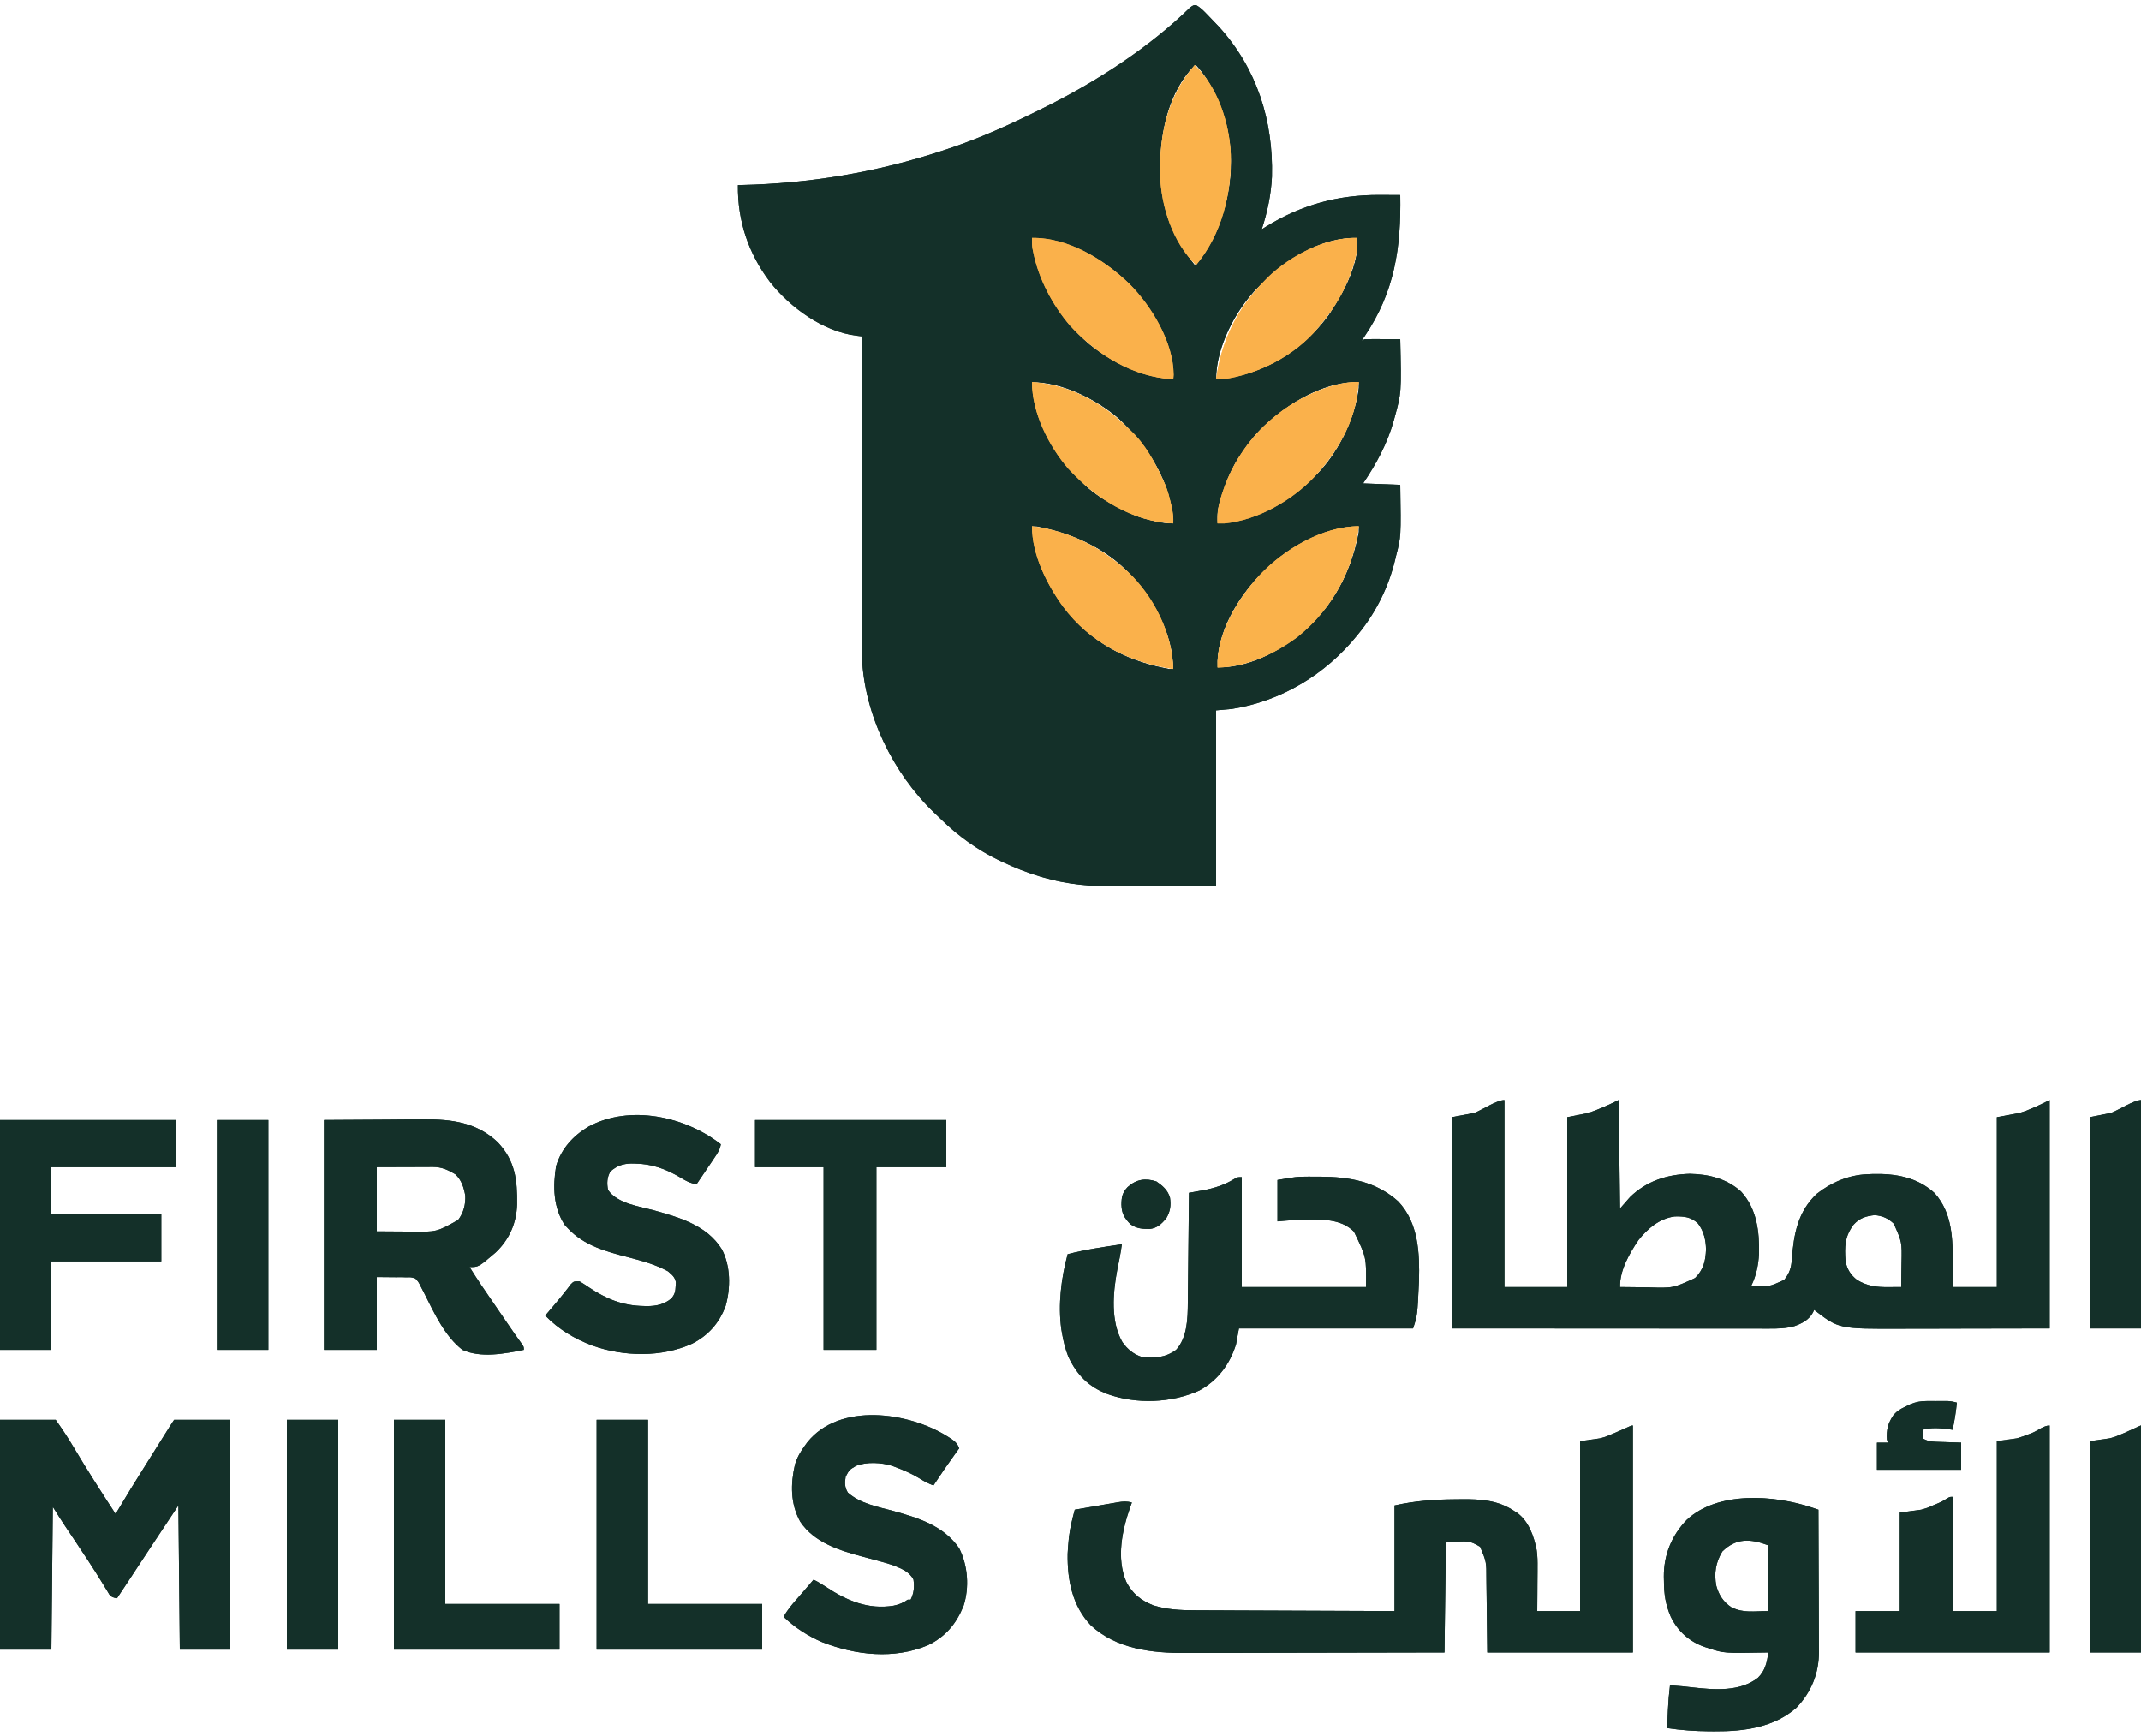 <svg width="111" height="90" viewBox="0 0 111 90" fill="none" xmlns="http://www.w3.org/2000/svg">
<path d="M62.006 0.264C62.24 0.387 62.409 0.568 62.59 0.756C62.63 0.797 62.669 0.838 62.71 0.88C62.824 0.997 62.936 1.115 63.048 1.233C63.12 1.308 63.12 1.308 63.193 1.384C65.164 3.547 66.018 6.258 65.944 9.151C65.9 10.088 65.706 10.999 65.416 11.889C65.49 11.842 65.563 11.796 65.639 11.748C67.469 10.616 69.382 10.095 71.526 10.108C71.63 10.109 71.734 10.109 71.837 10.109C72.09 10.11 72.342 10.111 72.594 10.113C72.641 12.837 72.308 15.126 70.744 17.439C70.695 17.512 70.646 17.585 70.596 17.661C70.645 17.636 70.694 17.612 70.744 17.587C70.884 17.581 71.023 17.579 71.163 17.58C71.246 17.58 71.329 17.58 71.415 17.58C71.502 17.581 71.589 17.581 71.678 17.582C71.766 17.582 71.853 17.583 71.944 17.583C72.16 17.584 72.377 17.585 72.594 17.587C72.657 20.358 72.657 20.358 72.298 21.657C72.285 21.707 72.271 21.757 72.257 21.808C71.927 22.993 71.353 24.047 70.67 25.061C71.305 25.085 71.94 25.11 72.594 25.135C72.637 27.821 72.637 27.821 72.372 28.835C72.355 28.907 72.355 28.907 72.338 28.98C72.013 30.375 71.353 31.722 70.448 32.831C70.413 32.874 70.378 32.918 70.341 32.963C68.721 34.962 66.422 36.356 63.862 36.753C63.593 36.777 63.325 36.802 63.048 36.827C63.048 39.831 63.048 42.834 63.048 45.929C62.006 45.933 60.963 45.938 59.889 45.943C59.563 45.945 59.237 45.947 58.902 45.949C58.495 45.95 58.495 45.95 58.304 45.95C58.173 45.95 58.043 45.951 57.912 45.952C56.645 45.963 55.382 45.86 54.159 45.508C54.092 45.489 54.026 45.47 53.957 45.451C53.263 45.248 52.601 44.98 51.948 44.671C51.875 44.636 51.875 44.636 51.8 44.601C50.692 44.067 49.682 43.347 48.804 42.487C48.683 42.368 48.559 42.251 48.436 42.135C46.303 40.093 44.806 37.04 44.689 34.066C44.687 33.883 44.687 33.701 44.687 33.519C44.687 33.45 44.687 33.381 44.687 33.309C44.687 33.079 44.687 32.849 44.688 32.619C44.688 32.454 44.688 32.288 44.688 32.122C44.688 31.674 44.688 31.226 44.688 30.777C44.689 30.308 44.689 29.839 44.689 29.37C44.689 28.583 44.69 27.797 44.69 27.01C44.691 26.2 44.692 25.389 44.692 24.579C44.692 24.529 44.692 24.479 44.692 24.428C44.692 24.177 44.692 23.926 44.692 23.675C44.693 21.596 44.694 19.517 44.696 17.439C44.602 17.427 44.508 17.416 44.41 17.404C42.685 17.196 40.969 15.945 39.919 14.614C38.8 13.14 38.235 11.447 38.258 9.595C38.311 9.594 38.365 9.593 38.42 9.592C42 9.512 45.436 8.936 48.84 7.819C48.908 7.797 48.977 7.774 49.047 7.751C50.789 7.183 52.456 6.415 54.094 5.599C54.157 5.568 54.219 5.536 54.284 5.504C56.914 4.185 59.59 2.452 61.702 0.386C61.864 0.271 61.864 0.271 62.006 0.264ZM61.938 3.379C60.561 4.781 60.129 6.905 60.141 8.791C60.169 10.626 60.783 12.301 61.938 13.739C62.245 13.459 62.443 13.173 62.641 12.809C62.684 12.73 62.684 12.73 62.729 12.65C63.779 10.708 64.14 8.4 63.522 6.259C63.209 5.229 62.755 4.173 62.012 3.379C61.988 3.379 61.963 3.379 61.938 3.379ZM53.502 12.333C53.74 14.51 54.82 16.45 56.49 17.864C57.721 18.831 59.242 19.583 60.828 19.659C60.843 19.229 60.802 18.865 60.685 18.452C60.66 18.366 60.66 18.366 60.636 18.279C60 16.164 58.597 14.377 56.671 13.293C56.245 13.066 55.8 12.881 55.352 12.703C55.234 12.656 55.234 12.656 55.113 12.607C54.579 12.412 54.069 12.351 53.502 12.333ZM65.342 14.775C65.284 14.831 65.227 14.886 65.168 14.944C64.046 16.101 63.048 18.01 63.048 19.659C63.246 19.637 63.443 19.612 63.64 19.585C63.691 19.578 63.742 19.572 63.795 19.565C65.827 19.236 67.695 17.977 68.894 16.329C69.105 16.015 69.3 15.696 69.486 15.367C69.52 15.308 69.554 15.249 69.589 15.188C69.988 14.451 70.393 13.455 70.379 12.606C70.377 12.516 70.376 12.426 70.374 12.333C68.476 12.262 66.63 13.491 65.342 14.775ZM53.502 19.807C53.592 21.701 54.561 23.442 55.87 24.765C55.944 24.845 55.944 24.845 56.019 24.928C56.739 25.698 57.662 26.18 58.608 26.615C58.692 26.654 58.776 26.692 58.863 26.733C59.158 26.85 59.45 26.928 59.76 26.999C59.814 27.012 59.867 27.025 59.923 27.038C60.231 27.11 60.51 27.147 60.828 27.133C60.741 25.003 59.531 23.109 58.002 21.698C56.837 20.69 55.069 19.807 53.502 19.807ZM65.934 21.731C65.869 21.784 65.804 21.838 65.737 21.893C65.158 22.387 64.725 22.949 64.306 23.581C64.263 23.645 64.263 23.645 64.22 23.71C63.764 24.414 63.506 25.151 63.27 25.949C63.228 26.085 63.228 26.085 63.184 26.225C63.129 26.441 63.106 26.611 63.113 26.832C63.114 26.889 63.115 26.947 63.117 27.005C63.118 27.047 63.12 27.09 63.122 27.133C63.752 27.108 64.304 26.97 64.898 26.763C64.976 26.737 65.054 26.711 65.134 26.684C66.213 26.302 67.093 25.678 67.932 24.913C67.987 24.864 68.041 24.816 68.097 24.766C69.313 23.628 70.258 21.762 70.448 20.103C70.448 20.005 70.448 19.907 70.448 19.807C68.868 19.742 67.088 20.715 65.934 21.731ZM53.502 27.281C53.619 28.946 54.34 30.542 55.426 31.795C55.5 31.884 55.5 31.884 55.575 31.976C56.864 33.493 58.674 34.334 60.606 34.681C60.679 34.681 60.752 34.681 60.828 34.681C60.822 32.917 59.894 31.242 58.756 29.945C58.703 29.884 58.65 29.824 58.596 29.762C57.311 28.395 55.547 27.616 53.724 27.281C53.651 27.281 53.578 27.281 53.502 27.281ZM65.786 29.353C65.75 29.386 65.714 29.419 65.676 29.453C64.399 30.633 63.207 32.46 63.114 34.249C63.113 34.368 63.117 34.488 63.122 34.607C64.933 34.63 66.706 33.578 67.982 32.371C69.318 31.067 70.112 29.408 70.448 27.577C70.448 27.479 70.448 27.381 70.448 27.281C68.793 27.281 66.975 28.261 65.786 29.353Z" fill="#143029"/>
<path d="M62.006 0.264C62.24 0.387 62.409 0.568 62.59 0.756C62.63 0.797 62.669 0.838 62.71 0.88C62.824 0.997 62.936 1.115 63.048 1.233C63.12 1.308 63.12 1.308 63.193 1.384C65.164 3.547 66.018 6.258 65.944 9.151C65.9 10.088 65.706 10.999 65.416 11.889C65.49 11.842 65.563 11.796 65.639 11.748C67.469 10.616 69.382 10.095 71.526 10.108C71.63 10.109 71.734 10.109 71.837 10.109C72.09 10.11 72.342 10.111 72.594 10.113C72.641 12.837 72.308 15.126 70.744 17.439C70.695 17.512 70.646 17.585 70.596 17.661C70.645 17.636 70.694 17.612 70.744 17.587C70.884 17.581 71.023 17.579 71.163 17.58C71.246 17.58 71.329 17.58 71.415 17.58C71.502 17.581 71.589 17.581 71.678 17.582C71.766 17.582 71.853 17.583 71.944 17.583C72.16 17.584 72.377 17.585 72.594 17.587C72.657 20.358 72.657 20.358 72.298 21.657C72.285 21.707 72.271 21.757 72.257 21.808C71.927 22.993 71.353 24.047 70.67 25.061C71.305 25.085 71.94 25.11 72.594 25.135C72.637 27.821 72.637 27.821 72.372 28.835C72.355 28.907 72.355 28.907 72.338 28.98C72.013 30.375 71.353 31.722 70.448 32.831C70.413 32.874 70.378 32.918 70.341 32.963C68.721 34.962 66.422 36.356 63.862 36.753C63.593 36.777 63.325 36.802 63.048 36.827C63.048 39.831 63.048 42.834 63.048 45.929C62.006 45.933 60.963 45.938 59.889 45.943C59.563 45.945 59.237 45.947 58.902 45.949C58.495 45.95 58.495 45.95 58.304 45.95C58.173 45.95 58.043 45.951 57.912 45.952C56.645 45.963 55.382 45.86 54.159 45.508C54.092 45.489 54.026 45.47 53.957 45.451C53.263 45.248 52.601 44.98 51.948 44.671C51.875 44.636 51.875 44.636 51.8 44.601C50.692 44.067 49.682 43.347 48.804 42.487C48.683 42.368 48.559 42.251 48.436 42.135C46.303 40.093 44.806 37.04 44.689 34.066C44.687 33.883 44.687 33.701 44.687 33.519C44.687 33.45 44.687 33.381 44.687 33.309C44.687 33.079 44.687 32.849 44.688 32.619C44.688 32.454 44.688 32.288 44.688 32.122C44.688 31.674 44.688 31.226 44.688 30.777C44.689 30.308 44.689 29.839 44.689 29.37C44.689 28.583 44.69 27.797 44.69 27.01C44.691 26.2 44.692 25.389 44.692 24.579C44.692 24.529 44.692 24.479 44.692 24.428C44.692 24.177 44.692 23.926 44.692 23.675C44.693 21.596 44.694 19.517 44.696 17.439C44.602 17.427 44.508 17.416 44.41 17.404C42.685 17.196 40.969 15.945 39.919 14.614C38.8 13.14 38.235 11.447 38.258 9.595C38.311 9.594 38.365 9.593 38.42 9.592C42 9.512 45.436 8.936 48.84 7.819C48.908 7.797 48.977 7.774 49.047 7.751C50.789 7.183 52.456 6.415 54.094 5.599C54.157 5.568 54.219 5.536 54.284 5.504C56.914 4.185 59.59 2.452 61.702 0.386C61.864 0.271 61.864 0.271 62.006 0.264ZM61.938 3.379C60.561 4.781 60.129 6.905 60.141 8.791C60.169 10.626 60.783 12.301 61.938 13.739C62.245 13.459 62.443 13.173 62.641 12.809C62.684 12.73 62.684 12.73 62.729 12.65C63.779 10.708 64.14 8.4 63.522 6.259C63.209 5.229 62.755 4.173 62.012 3.379C61.988 3.379 61.963 3.379 61.938 3.379ZM53.502 12.333C53.74 14.51 54.82 16.45 56.49 17.864C57.721 18.831 59.242 19.583 60.828 19.659C60.843 19.229 60.802 18.865 60.685 18.452C60.66 18.366 60.66 18.366 60.636 18.279C60 16.164 58.597 14.377 56.671 13.293C56.245 13.066 55.8 12.881 55.352 12.703C55.234 12.656 55.234 12.656 55.113 12.607C54.579 12.412 54.069 12.351 53.502 12.333ZM65.342 14.775C65.284 14.831 65.227 14.886 65.168 14.944C64.046 16.101 63.048 18.01 63.048 19.659C63.246 19.637 63.443 19.612 63.64 19.585C63.691 19.578 63.742 19.572 63.795 19.565C65.827 19.236 67.695 17.977 68.894 16.329C69.105 16.015 69.3 15.696 69.486 15.367C69.52 15.308 69.554 15.249 69.589 15.188C69.988 14.451 70.393 13.455 70.379 12.606C70.377 12.516 70.376 12.426 70.374 12.333C68.476 12.262 66.63 13.491 65.342 14.775ZM53.502 19.807C53.592 21.701 54.561 23.442 55.87 24.765C55.944 24.845 55.944 24.845 56.019 24.928C56.739 25.698 57.662 26.18 58.608 26.615C58.692 26.654 58.776 26.692 58.863 26.733C59.158 26.85 59.45 26.928 59.76 26.999C59.814 27.012 59.867 27.025 59.923 27.038C60.231 27.11 60.51 27.147 60.828 27.133C60.741 25.003 59.531 23.109 58.002 21.698C56.837 20.69 55.069 19.807 53.502 19.807ZM65.934 21.731C65.869 21.784 65.804 21.838 65.737 21.893C65.158 22.387 64.725 22.949 64.306 23.581C64.263 23.645 64.263 23.645 64.22 23.71C63.764 24.414 63.506 25.151 63.27 25.949C63.228 26.085 63.228 26.085 63.184 26.225C63.129 26.441 63.106 26.611 63.113 26.832C63.114 26.889 63.115 26.947 63.117 27.005C63.118 27.047 63.12 27.09 63.122 27.133C63.752 27.108 64.304 26.97 64.898 26.763C64.976 26.737 65.054 26.711 65.134 26.684C66.213 26.302 67.093 25.678 67.932 24.913C67.987 24.864 68.041 24.816 68.097 24.766C69.313 23.628 70.258 21.762 70.448 20.103C70.448 20.005 70.448 19.907 70.448 19.807C68.868 19.742 67.088 20.715 65.934 21.731ZM53.502 27.281C53.619 28.946 54.34 30.542 55.426 31.795C55.5 31.884 55.5 31.884 55.575 31.976C56.864 33.493 58.674 34.334 60.606 34.681C60.679 34.681 60.752 34.681 60.828 34.681C60.822 32.917 59.894 31.242 58.756 29.945C58.703 29.884 58.65 29.824 58.596 29.762C57.311 28.395 55.547 27.616 53.724 27.281C53.651 27.281 53.578 27.281 53.502 27.281ZM65.786 29.353C65.75 29.386 65.714 29.419 65.676 29.453C64.399 30.633 63.207 32.46 63.114 34.249C63.113 34.368 63.117 34.488 63.122 34.607C64.933 34.63 66.706 33.578 67.982 32.371C69.318 31.067 70.112 29.408 70.448 27.577C70.448 27.479 70.448 27.381 70.448 27.281C68.793 27.281 66.975 28.261 65.786 29.353Z" fill="#143029"/>
<path d="M77.996 57.029C77.996 60.228 77.996 63.427 77.996 66.723C79.07 66.723 80.145 66.723 81.252 66.723C81.252 63.817 81.252 60.911 81.252 57.917C81.802 57.807 81.802 57.807 82.362 57.695C82.914 57.501 83.391 57.291 83.916 57.029C83.94 58.885 83.965 60.741 83.99 62.653C84.246 62.36 84.246 62.36 84.508 62.061C85.361 61.229 86.433 60.886 87.602 60.854C88.594 60.872 89.514 61.1 90.266 61.774C91.083 62.665 91.223 63.849 91.195 65.003C91.167 65.564 91.051 66.143 90.798 66.649C91.703 66.718 91.703 66.718 92.5 66.353C92.784 66.003 92.869 65.717 92.899 65.278C92.997 63.989 93.204 62.808 94.198 61.885C94.934 61.304 95.847 60.915 96.792 60.877C96.878 60.873 96.964 60.869 97.052 60.865C98.243 60.83 99.396 61.019 100.303 61.858C101.235 62.9 101.244 64.264 101.237 65.58C101.235 65.957 101.234 66.334 101.232 66.723C101.989 66.723 102.746 66.723 103.526 66.723C103.526 63.817 103.526 60.911 103.526 57.917C103.917 57.843 104.307 57.77 104.71 57.695C105.042 57.593 105.042 57.593 105.311 57.473C105.398 57.436 105.486 57.4 105.575 57.362C105.808 57.256 106.036 57.143 106.264 57.029C106.264 60.936 106.264 64.843 106.264 68.869C104.712 68.872 103.16 68.875 101.56 68.878C100.828 68.88 100.828 68.88 100.081 68.882C99.48 68.883 99.48 68.883 99.198 68.883C99.002 68.883 98.807 68.884 98.612 68.884C95.337 68.897 95.337 68.897 94.054 67.907C94.034 67.952 94.013 67.997 93.992 68.043C93.783 68.431 93.425 68.609 93.027 68.752C92.591 68.871 92.169 68.879 91.721 68.878C91.65 68.878 91.58 68.878 91.507 68.878C91.271 68.878 91.035 68.878 90.8 68.877C90.63 68.877 90.461 68.877 90.292 68.877C89.833 68.877 89.374 68.877 88.914 68.876C88.434 68.876 87.954 68.876 87.474 68.876C86.669 68.876 85.863 68.875 85.058 68.874C84.228 68.874 83.398 68.873 82.569 68.873C82.517 68.873 82.465 68.873 82.412 68.873C81.962 68.873 81.513 68.873 81.063 68.872C79.128 68.872 77.193 68.87 75.258 68.869C75.258 65.255 75.258 61.641 75.258 57.917C75.649 57.843 76.04 57.77 76.442 57.695C76.818 57.554 77.593 57.029 77.996 57.029ZM96.103 63.485C95.64 64.096 95.622 64.633 95.682 65.391C95.763 65.805 95.944 66.089 96.274 66.353C96.823 66.682 97.295 66.734 97.925 66.727C97.987 66.727 98.049 66.727 98.113 66.726C98.264 66.725 98.416 66.724 98.568 66.723C98.574 66.41 98.578 66.097 98.58 65.783C98.581 65.677 98.583 65.571 98.585 65.465C98.608 64.394 98.608 64.394 98.18 63.434C97.879 63.154 97.611 63.039 97.204 62.995C96.752 63.043 96.414 63.142 96.103 63.485ZM84.952 64.281C84.476 64.98 83.971 65.861 83.99 66.723C84.353 66.728 84.716 66.732 85.079 66.735C85.203 66.736 85.326 66.738 85.449 66.74C86.739 66.781 86.739 66.781 87.88 66.256C88.315 65.825 88.424 65.377 88.448 64.78C88.441 64.296 88.332 63.818 88.032 63.43C87.671 63.085 87.305 63.054 86.821 63.065C86.037 63.169 85.432 63.681 84.952 64.281Z" fill="#143029"/>
<path d="M84.656 73.901C84.656 77.784 84.656 81.666 84.656 85.667C82.165 85.667 79.674 85.667 77.108 85.667C77.08 83.41 77.08 83.41 77.073 82.7C77.07 82.514 77.067 82.327 77.065 82.14C77.064 82.044 77.063 81.948 77.062 81.849C77.064 80.978 77.064 80.978 76.738 80.191C76.178 79.87 76.178 79.87 74.962 79.969C74.938 81.849 74.913 83.73 74.888 85.667C72.991 85.672 71.094 85.676 69.197 85.678C68.316 85.679 67.435 85.681 66.554 85.683C65.786 85.686 65.017 85.687 64.249 85.688C63.843 85.688 63.436 85.689 63.03 85.69C62.647 85.692 62.263 85.692 61.88 85.692C61.74 85.692 61.6 85.692 61.46 85.693C59.726 85.703 57.883 85.493 56.554 84.261C55.591 83.246 55.334 81.918 55.352 80.561C55.363 80.316 55.383 80.073 55.407 79.83C55.413 79.776 55.418 79.721 55.424 79.665C55.48 79.189 55.599 78.73 55.722 78.267C56.096 78.201 56.47 78.137 56.844 78.073C56.971 78.051 57.098 78.029 57.225 78.007C57.408 77.975 57.591 77.944 57.774 77.913C57.859 77.898 57.859 77.898 57.946 77.882C58.217 77.837 58.42 77.819 58.682 77.897C58.657 77.966 58.632 78.035 58.606 78.106C58.18 79.31 57.867 80.779 58.391 82.004C58.721 82.633 59.141 82.96 59.792 83.225C60.499 83.443 61.19 83.48 61.923 83.479C62.037 83.48 62.151 83.48 62.264 83.481C62.571 83.483 62.877 83.484 63.183 83.484C63.504 83.485 63.825 83.487 64.145 83.489C64.752 83.492 65.358 83.494 65.965 83.496C66.785 83.498 67.606 83.502 68.426 83.506C69.717 83.513 71.007 83.516 72.298 83.521C72.298 81.714 72.298 79.907 72.298 78.045C73.353 77.81 74.365 77.734 75.441 77.727C75.555 77.726 75.669 77.725 75.782 77.724C76.756 77.713 77.684 77.776 78.514 78.341C78.559 78.369 78.605 78.398 78.652 78.427C79.258 78.864 79.532 79.654 79.668 80.361C79.714 80.669 79.716 80.97 79.712 81.281C79.712 81.377 79.712 81.377 79.712 81.477C79.711 81.68 79.709 81.883 79.707 82.087C79.707 82.226 79.706 82.365 79.705 82.505C79.704 82.843 79.701 83.182 79.698 83.521C80.431 83.521 81.163 83.521 81.918 83.521C81.918 80.615 81.918 77.709 81.918 74.715C82.431 74.641 82.431 74.641 82.954 74.567C83.236 74.49 83.236 74.49 83.463 74.391C83.541 74.359 83.619 74.327 83.7 74.294C84.578 73.901 84.578 73.901 84.656 73.901Z" fill="#143029"/>
<path d="M64.38 61.025C64.38 62.905 64.38 64.785 64.38 66.723C66.505 66.723 68.629 66.723 70.818 66.723C70.843 65.186 70.843 65.186 70.195 63.851C69.581 63.242 68.733 63.221 67.923 63.222C67.352 63.225 66.802 63.267 66.23 63.319C66.23 62.611 66.23 61.903 66.23 61.173C67.232 61.006 67.232 61.006 67.681 61.003C67.729 61.002 67.777 61.002 67.827 61.001C67.979 61 68.131 61.001 68.284 61.002C68.336 61.002 68.388 61.002 68.442 61.002C69.95 61.009 71.329 61.243 72.492 62.287C73.546 63.4 73.603 64.963 73.567 66.405C73.484 68.198 73.484 68.198 73.26 68.869C70.281 68.869 67.302 68.869 64.232 68.869C64.183 69.137 64.134 69.406 64.084 69.683C63.771 70.713 63.13 71.574 62.176 72.088C60.734 72.74 58.913 72.808 57.424 72.273C56.438 71.898 55.822 71.273 55.382 70.319C55.225 69.916 55.127 69.516 55.056 69.091C55.046 69.036 55.037 68.981 55.027 68.924C54.844 67.641 55.018 66.265 55.352 65.021C56.276 64.778 57.221 64.647 58.164 64.503C58.103 64.956 58.015 65.401 57.921 65.848C57.701 67.018 57.574 68.501 58.187 69.572C58.45 69.946 58.761 70.205 59.2 70.349C59.861 70.425 60.431 70.382 60.976 69.979C61.552 69.344 61.577 68.368 61.583 67.551C61.584 67.489 61.585 67.427 61.585 67.363C61.588 67.16 61.59 66.956 61.591 66.753C61.593 66.611 61.594 66.469 61.596 66.327C61.6 65.956 61.604 65.584 61.607 65.212C61.611 64.832 61.615 64.452 61.619 64.072C61.627 63.328 61.635 62.583 61.642 61.839C61.721 61.825 61.801 61.811 61.882 61.797C61.989 61.778 62.095 61.758 62.201 61.739C62.253 61.73 62.305 61.721 62.358 61.712C62.93 61.608 63.489 61.432 63.986 61.124C64.158 61.025 64.158 61.025 64.38 61.025Z" fill="#143029"/>
<path d="M0 73.605C0.952 73.605 1.905 73.605 2.886 73.605C3.219 74.08 3.533 74.545 3.825 75.043C4.518 76.211 5.254 77.351 5.994 78.489C6.027 78.433 6.027 78.433 6.061 78.375C6.54 77.57 7.028 76.772 7.53 75.981C7.863 75.458 8.19 74.932 8.517 74.406C8.562 74.334 8.608 74.262 8.654 74.188C8.714 74.091 8.714 74.091 8.775 73.993C8.858 73.862 8.942 73.733 9.028 73.605C9.98 73.605 10.933 73.605 11.914 73.605C11.914 77.536 11.914 81.468 11.914 85.519C11.059 85.519 10.205 85.519 9.324 85.519C9.3 83.052 9.275 80.586 9.25 78.045C8.825 78.682 8.4 79.32 7.979 79.96C7.91 80.064 7.91 80.064 7.84 80.171C7.696 80.389 7.553 80.607 7.409 80.824C7.264 81.045 7.119 81.265 6.974 81.485C6.885 81.621 6.795 81.757 6.706 81.893C6.494 82.214 6.282 82.535 6.068 82.855C5.882 82.828 5.794 82.806 5.669 82.662C5.622 82.583 5.622 82.583 5.574 82.503C5.536 82.443 5.499 82.382 5.46 82.319C5.399 82.218 5.399 82.218 5.337 82.115C4.868 81.354 4.378 80.609 3.88 79.867C3.775 79.709 3.669 79.552 3.563 79.394C3.5 79.299 3.436 79.204 3.372 79.109C3.153 78.782 2.946 78.452 2.738 78.119C2.714 80.561 2.689 83.003 2.664 85.519C1.785 85.519 0.906 85.519 0 85.519C0 81.587 0 77.656 0 73.605Z" fill="#143029"/>
<path d="M16.798 58.065C17.848 58.059 18.898 58.053 19.98 58.046C20.309 58.044 20.638 58.041 20.978 58.038C21.386 58.037 21.386 58.037 21.578 58.037C21.709 58.036 21.841 58.035 21.973 58.034C23.404 58.018 24.72 58.189 25.802 59.215C26.714 60.178 26.825 61.173 26.808 62.448C26.777 63.415 26.405 64.259 25.701 64.928C24.813 65.687 24.813 65.687 24.346 65.687C24.733 66.311 25.145 66.915 25.563 67.518C25.81 67.877 26.055 68.237 26.301 68.596C26.555 68.969 26.813 69.339 27.078 69.704C27.158 69.831 27.158 69.831 27.158 69.979C26.16 70.179 24.937 70.417 23.976 69.979C23.066 69.282 22.515 68.075 22.01 67.072C21.95 66.956 21.89 66.839 21.83 66.723C21.806 66.675 21.782 66.628 21.757 66.579C21.683 66.441 21.683 66.441 21.534 66.279C21.314 66.211 21.314 66.211 21.068 66.219C20.948 66.216 20.948 66.216 20.824 66.213C20.672 66.214 20.672 66.214 20.517 66.214C20.031 66.21 20.031 66.21 19.536 66.205C19.536 67.45 19.536 68.696 19.536 69.979C18.633 69.979 17.729 69.979 16.798 69.979C16.798 66.047 16.798 62.116 16.798 58.065ZM19.536 60.507C19.536 61.606 19.536 62.705 19.536 63.837C19.985 63.84 20.433 63.843 20.896 63.846C21.106 63.848 21.106 63.848 21.32 63.85C22.635 63.87 22.635 63.87 23.754 63.245C24.033 62.879 24.144 62.443 24.124 61.987C24.047 61.562 23.931 61.175 23.606 60.877C23.242 60.66 22.896 60.497 22.468 60.498C22.402 60.498 22.336 60.498 22.268 60.498C22.198 60.499 22.129 60.499 22.058 60.5C21.962 60.5 21.962 60.5 21.865 60.5C21.627 60.5 21.388 60.501 21.15 60.502C20.617 60.504 20.085 60.505 19.536 60.507Z" fill="#143029"/>
<path d="M49.108 74.46C49.153 74.488 49.198 74.516 49.244 74.545C49.478 74.697 49.635 74.817 49.728 75.085C49.658 75.181 49.658 75.181 49.587 75.28C49.178 75.849 48.78 76.423 48.396 77.009C48.139 76.913 47.919 76.8 47.688 76.653C47.276 76.401 46.85 76.214 46.398 76.047C46.349 76.028 46.3 76.01 46.249 75.991C45.695 75.819 44.929 75.776 44.386 75.991C44.031 76.201 44.031 76.201 43.843 76.554C43.791 76.865 43.787 77.102 43.956 77.379C44.592 77.949 45.505 78.115 46.31 78.332C47.615 78.695 48.92 79.093 49.728 80.265C50.181 81.165 50.267 82.295 49.953 83.258C49.571 84.198 49.018 84.849 48.1 85.297C46.331 86.034 44.368 85.812 42.619 85.13C41.879 84.808 41.207 84.378 40.626 83.817C40.807 83.488 41.032 83.219 41.278 82.938C41.316 82.895 41.353 82.851 41.392 82.806C41.468 82.719 41.544 82.632 41.62 82.545C41.808 82.328 41.994 82.111 42.18 81.893C42.409 82.004 42.617 82.131 42.829 82.272C43.899 82.982 45.012 83.456 46.324 83.243C46.608 83.183 46.825 83.099 47.064 82.929C47.113 82.929 47.162 82.929 47.212 82.929C47.386 82.591 47.412 82.265 47.36 81.893C47.153 81.479 46.733 81.322 46.324 81.153C45.811 80.982 45.285 80.85 44.762 80.711C43.543 80.385 42.23 79.988 41.491 78.891C40.975 77.968 40.983 76.929 41.215 75.928C41.33 75.552 41.503 75.252 41.736 74.937C41.774 74.884 41.812 74.832 41.851 74.778C43.52 72.685 47.102 73.205 49.108 74.46Z" fill="#143029"/>
<path d="M37.37 59.323C37.323 59.607 37.19 59.8 37.03 60.036C36.977 60.115 36.923 60.195 36.869 60.276C36.812 60.359 36.756 60.442 36.699 60.525C36.643 60.609 36.586 60.694 36.529 60.778C36.391 60.984 36.252 61.189 36.112 61.395C35.778 61.338 35.56 61.223 35.27 61.043C34.508 60.595 33.775 60.329 32.888 60.322C32.833 60.321 32.777 60.321 32.72 60.32C32.285 60.331 31.978 60.443 31.644 60.733C31.468 61.052 31.458 61.335 31.524 61.691C32.006 62.406 33.176 62.545 33.959 62.763C35.27 63.13 36.656 63.539 37.419 64.762C37.882 65.627 37.883 66.764 37.62 67.699C37.296 68.586 36.724 69.226 35.889 69.657C34.296 70.379 32.345 70.337 30.71 69.757C29.778 69.404 28.967 68.921 28.268 68.203C28.345 68.113 28.345 68.113 28.423 68.021C28.473 67.962 28.473 67.962 28.524 67.902C28.597 67.815 28.671 67.729 28.745 67.642C28.925 67.43 29.103 67.216 29.274 66.996C29.331 66.922 29.388 66.849 29.447 66.774C29.498 66.707 29.549 66.64 29.602 66.571C29.748 66.427 29.748 66.427 30.044 66.427C30.209 66.524 30.363 66.623 30.52 66.732C31.438 67.344 32.278 67.69 33.379 67.708C33.435 67.709 33.491 67.711 33.548 67.712C34.023 67.711 34.44 67.625 34.812 67.31C34.991 67.089 35.019 66.943 35.03 66.663C35.035 66.568 35.035 66.568 35.041 66.472C34.985 66.194 34.842 66.094 34.632 65.909C33.988 65.554 33.281 65.363 32.573 65.18C31.435 64.885 30.282 64.578 29.452 63.689C29.397 63.631 29.342 63.573 29.285 63.513C28.681 62.606 28.659 61.505 28.831 60.453C29.103 59.547 29.719 58.878 30.518 58.403C32.669 57.253 35.516 57.876 37.37 59.323Z" fill="#143029"/>
<path d="M93.955 78.159C94.015 78.179 94.075 78.199 94.137 78.22C94.183 78.236 94.229 78.251 94.276 78.267C94.281 79.293 94.285 80.32 94.287 81.347C94.289 81.824 94.29 82.3 94.293 82.777C94.295 83.238 94.296 83.698 94.297 84.159C94.297 84.334 94.298 84.51 94.299 84.685C94.301 84.931 94.301 85.178 94.301 85.424C94.302 85.496 94.303 85.567 94.304 85.641C94.299 86.758 93.91 87.716 93.142 88.526C91.968 89.561 90.406 89.766 88.897 89.755C88.801 89.755 88.704 89.755 88.605 89.754C87.872 89.748 87.156 89.699 86.432 89.589C86.442 89.344 86.453 89.099 86.464 88.853C86.467 88.785 86.47 88.716 86.473 88.646C86.493 88.217 86.528 87.795 86.58 87.369C86.714 87.379 86.848 87.39 86.982 87.401C87.094 87.41 87.094 87.41 87.209 87.419C87.4 87.437 87.589 87.458 87.779 87.481C88.893 87.606 90.211 87.709 91.14 86.98C91.527 86.6 91.601 86.185 91.686 85.667C91.6 85.668 91.6 85.668 91.512 85.67C89.38 85.708 89.38 85.708 88.578 85.445C88.511 85.424 88.445 85.404 88.376 85.382C87.587 85.105 86.983 84.569 86.621 83.817C86.346 83.176 86.269 82.65 86.266 81.958C86.264 81.885 86.262 81.812 86.261 81.737C86.255 80.615 86.663 79.607 87.443 78.798C89.058 77.287 91.993 77.501 93.955 78.159ZM89.295 80.431C88.952 80.99 88.856 81.575 88.983 82.217C89.118 82.694 89.346 83.046 89.76 83.323C90.405 83.64 90.919 83.521 91.686 83.521C91.686 82.397 91.686 81.274 91.686 80.117C90.753 79.767 90.024 79.722 89.295 80.431Z" fill="#143029"/>
<path d="M0 58.065C3.004 58.065 6.007 58.065 9.102 58.065C9.102 58.871 9.102 59.676 9.102 60.507C6.977 60.507 4.853 60.507 2.664 60.507C2.664 61.313 2.664 62.118 2.664 62.949C4.544 62.949 6.425 62.949 8.362 62.949C8.362 63.755 8.362 64.561 8.362 65.391C6.482 65.391 4.601 65.391 2.664 65.391C2.664 66.905 2.664 68.419 2.664 69.979C1.785 69.979 0.906 69.979 0 69.979C0 66.047 0 62.116 0 58.065Z" fill="#143029"/>
<path d="M106.264 73.901C106.264 77.784 106.264 81.666 106.264 85.667C102.943 85.667 99.622 85.667 96.2 85.667C96.2 84.959 96.2 84.25 96.2 83.521C96.957 83.521 97.714 83.521 98.494 83.521C98.494 81.836 98.494 80.151 98.494 78.415C98.86 78.366 99.227 78.317 99.604 78.267C99.934 78.172 99.934 78.172 100.205 78.049C100.294 78.012 100.383 77.975 100.474 77.936C100.713 77.828 100.713 77.828 100.922 77.698C101.084 77.601 101.084 77.601 101.232 77.601C101.232 79.554 101.232 81.508 101.232 83.521C101.989 83.521 102.746 83.521 103.526 83.521C103.526 80.615 103.526 77.709 103.526 74.715C104.039 74.641 104.039 74.641 104.562 74.567C104.784 74.501 104.984 74.436 105.196 74.349C105.244 74.331 105.293 74.312 105.343 74.293C105.634 74.179 105.958 73.901 106.264 73.901Z" fill="#143029"/>
<path d="M39.146 58.065C42.418 58.065 45.691 58.065 49.062 58.065C49.062 58.871 49.062 59.676 49.062 60.507C47.865 60.507 46.669 60.507 45.436 60.507C45.436 63.633 45.436 66.758 45.436 69.979C44.532 69.979 43.629 69.979 42.698 69.979C42.698 66.853 42.698 63.727 42.698 60.507C41.526 60.507 40.354 60.507 39.146 60.507C39.146 59.701 39.146 58.895 39.146 58.065Z" fill="#143029"/>
<path d="M30.932 73.605C31.811 73.605 32.69 73.605 33.596 73.605C33.596 76.755 33.596 79.905 33.596 83.151C35.55 83.151 37.503 83.151 39.516 83.151C39.516 83.932 39.516 84.714 39.516 85.519C36.683 85.519 33.851 85.519 30.932 85.519C30.932 81.587 30.932 77.656 30.932 73.605Z" fill="#143029"/>
<path d="M20.424 73.605C21.303 73.605 22.182 73.605 23.088 73.605C23.088 76.755 23.088 79.905 23.088 83.151C25.042 83.151 26.995 83.151 29.008 83.151C29.008 83.932 29.008 84.714 29.008 85.519C26.175 85.519 23.343 85.519 20.424 85.519C20.424 81.587 20.424 77.656 20.424 73.605Z" fill="#143029"/>
<path d="M14.874 73.605C15.753 73.605 16.632 73.605 17.538 73.605C17.538 77.536 17.538 81.468 17.538 85.519C16.659 85.519 15.78 85.519 14.874 85.519C14.874 81.587 14.874 77.656 14.874 73.605Z" fill="#143029"/>
<path d="M11.248 58.065C12.127 58.065 13.006 58.065 13.912 58.065C13.912 61.996 13.912 65.928 13.912 69.979C13.033 69.979 12.154 69.979 11.248 69.979C11.248 66.047 11.248 62.116 11.248 58.065Z" fill="#143029"/>
<path d="M111 57.029C111 60.936 111 64.843 111 68.869C110.121 68.869 109.242 68.869 108.336 68.869C108.336 65.255 108.336 61.641 108.336 57.917C108.885 57.807 108.885 57.807 109.446 57.695C109.793 57.574 110.637 57.029 111 57.029Z" fill="#143029"/>
<path d="M111 73.901C111 77.784 111 81.666 111 85.667C110.121 85.667 109.242 85.667 108.336 85.667C108.336 82.053 108.336 78.439 108.336 74.715C108.849 74.641 108.849 74.641 109.372 74.567C109.656 74.49 109.656 74.49 109.885 74.391C110.003 74.343 110.003 74.343 110.122 74.294C110.981 73.901 110.981 73.901 111 73.901Z" fill="#143029"/>
<path d="M70.374 12.333C70.391 12.775 70.34 13.143 70.217 13.568C70.2 13.626 70.183 13.684 70.166 13.744C69.824 14.898 69.229 15.933 68.45 16.847C68.406 16.901 68.362 16.956 68.317 17.012C67.131 18.439 65.245 19.401 63.418 19.659C63.295 19.661 63.171 19.662 63.048 19.659C63.331 17.662 64.14 15.981 65.564 14.553C65.62 14.495 65.676 14.438 65.733 14.378C66.89 13.258 68.731 12.291 70.374 12.333Z" fill="#FAB14B"/>
<path d="M53.502 27.281C55.335 27.514 56.933 28.283 58.312 29.501C58.363 29.545 58.413 29.59 58.465 29.635C59.823 30.907 60.767 32.823 60.828 34.681C58.56 34.339 56.506 33.325 55.111 31.448C54.268 30.278 53.502 28.758 53.502 27.281Z" fill="#FAB14B"/>
<path d="M53.502 19.807C55.416 19.941 57.116 20.845 58.46 22.175C58.541 22.249 58.541 22.249 58.623 22.324C59.393 23.044 59.875 23.967 60.31 24.913C60.349 24.997 60.388 25.081 60.428 25.168C60.545 25.463 60.623 25.755 60.694 26.064C60.707 26.118 60.72 26.172 60.734 26.228C60.805 26.536 60.843 26.814 60.828 27.133C58.698 27.046 56.804 25.835 55.393 24.306C54.369 23.124 53.502 21.39 53.502 19.807Z" fill="#FAB24B"/>
<path d="M77.996 57.029C77.996 60.228 77.996 63.427 77.996 66.723C79.07 66.723 80.145 66.723 81.252 66.723C81.252 63.817 81.252 60.911 81.252 57.917C81.802 57.807 81.802 57.807 82.362 57.695C82.914 57.501 83.391 57.291 83.916 57.029C83.94 58.885 83.965 60.741 83.99 62.653C84.246 62.36 84.246 62.36 84.508 62.061C85.361 61.229 86.433 60.886 87.602 60.854C88.594 60.872 89.514 61.1 90.266 61.774C91.083 62.665 91.223 63.849 91.195 65.003C91.167 65.564 91.051 66.143 90.798 66.649C91.703 66.718 91.703 66.718 92.5 66.353C92.784 66.003 92.869 65.717 92.899 65.278C92.997 63.989 93.204 62.808 94.198 61.885C94.934 61.304 95.847 60.915 96.792 60.877C96.878 60.873 96.964 60.869 97.052 60.865C98.243 60.83 99.396 61.019 100.303 61.858C101.235 62.9 101.244 64.264 101.237 65.58C101.235 65.957 101.234 66.334 101.232 66.723C101.989 66.723 102.746 66.723 103.526 66.723C103.526 63.817 103.526 60.911 103.526 57.917C103.917 57.843 104.307 57.77 104.71 57.695C105.042 57.593 105.042 57.593 105.311 57.473C105.398 57.436 105.486 57.4 105.575 57.362C105.808 57.256 106.036 57.143 106.264 57.029C106.264 60.936 106.264 64.843 106.264 68.869C104.712 68.872 103.16 68.875 101.56 68.878C100.828 68.88 100.828 68.88 100.081 68.882C99.48 68.883 99.48 68.883 99.198 68.883C99.002 68.883 98.807 68.884 98.612 68.884C95.337 68.897 95.337 68.897 94.054 67.907C94.034 67.952 94.013 67.997 93.992 68.043C93.783 68.431 93.425 68.609 93.027 68.752C92.591 68.871 92.169 68.879 91.721 68.878C91.65 68.878 91.58 68.878 91.507 68.878C91.271 68.878 91.035 68.878 90.8 68.877C90.63 68.877 90.461 68.877 90.292 68.877C89.833 68.877 89.374 68.877 88.914 68.876C88.434 68.876 87.954 68.876 87.474 68.876C86.669 68.876 85.863 68.875 85.058 68.874C84.228 68.874 83.398 68.873 82.569 68.873C82.517 68.873 82.465 68.873 82.412 68.873C81.962 68.873 81.513 68.873 81.063 68.872C79.128 68.872 77.193 68.87 75.258 68.869C75.258 65.255 75.258 61.641 75.258 57.917C75.649 57.843 76.04 57.77 76.442 57.695C76.818 57.554 77.593 57.029 77.996 57.029ZM96.103 63.485C95.64 64.096 95.622 64.633 95.682 65.391C95.763 65.805 95.944 66.089 96.274 66.353C96.823 66.682 97.295 66.734 97.925 66.727C97.987 66.727 98.049 66.727 98.113 66.726C98.264 66.725 98.416 66.724 98.568 66.723C98.574 66.41 98.578 66.097 98.58 65.783C98.581 65.677 98.583 65.571 98.585 65.465C98.608 64.394 98.608 64.394 98.18 63.434C97.879 63.154 97.611 63.039 97.204 62.995C96.752 63.043 96.414 63.142 96.103 63.485ZM84.952 64.281C84.476 64.98 83.971 65.861 83.99 66.723C84.353 66.728 84.716 66.732 85.079 66.735C85.203 66.736 85.326 66.738 85.449 66.74C86.739 66.781 86.739 66.781 87.88 66.256C88.315 65.825 88.424 65.377 88.448 64.78C88.441 64.296 88.332 63.818 88.032 63.43C87.671 63.085 87.305 63.054 86.821 63.065C86.037 63.169 85.432 63.681 84.952 64.281Z" fill="#143029"/>
<path d="M84.656 73.901C84.656 77.784 84.656 81.666 84.656 85.667C82.165 85.667 79.674 85.667 77.108 85.667C77.08 83.41 77.08 83.41 77.073 82.7C77.07 82.514 77.067 82.327 77.065 82.14C77.064 82.044 77.063 81.948 77.062 81.849C77.064 80.978 77.064 80.978 76.738 80.191C76.178 79.87 76.178 79.87 74.962 79.969C74.938 81.849 74.913 83.73 74.888 85.667C72.991 85.672 71.094 85.676 69.197 85.678C68.316 85.679 67.435 85.681 66.554 85.683C65.786 85.686 65.017 85.687 64.249 85.688C63.843 85.688 63.436 85.689 63.03 85.69C62.647 85.692 62.263 85.692 61.88 85.692C61.74 85.692 61.6 85.692 61.46 85.693C59.726 85.703 57.883 85.493 56.554 84.261C55.591 83.246 55.334 81.918 55.352 80.561C55.363 80.316 55.383 80.073 55.407 79.83C55.413 79.776 55.418 79.721 55.424 79.665C55.48 79.189 55.599 78.73 55.722 78.267C56.096 78.201 56.47 78.137 56.844 78.073C56.971 78.051 57.098 78.029 57.225 78.007C57.408 77.975 57.591 77.944 57.774 77.913C57.859 77.898 57.859 77.898 57.946 77.882C58.217 77.837 58.42 77.819 58.682 77.897C58.657 77.966 58.632 78.035 58.606 78.106C58.18 79.31 57.867 80.779 58.391 82.004C58.721 82.633 59.141 82.96 59.792 83.225C60.499 83.443 61.19 83.48 61.923 83.479C62.037 83.48 62.151 83.48 62.264 83.481C62.571 83.483 62.877 83.484 63.183 83.484C63.504 83.485 63.825 83.487 64.145 83.489C64.752 83.492 65.358 83.494 65.965 83.496C66.785 83.498 67.606 83.502 68.426 83.506C69.717 83.513 71.007 83.516 72.298 83.521C72.298 81.714 72.298 79.907 72.298 78.045C73.353 77.81 74.365 77.734 75.441 77.727C75.555 77.726 75.669 77.725 75.782 77.724C76.756 77.713 77.684 77.776 78.514 78.341C78.559 78.369 78.605 78.398 78.652 78.427C79.258 78.864 79.532 79.654 79.668 80.361C79.714 80.669 79.716 80.97 79.712 81.281C79.712 81.377 79.712 81.377 79.712 81.477C79.711 81.68 79.709 81.883 79.707 82.087C79.707 82.226 79.706 82.365 79.705 82.505C79.704 82.843 79.701 83.182 79.698 83.521C80.431 83.521 81.163 83.521 81.918 83.521C81.918 80.615 81.918 77.709 81.918 74.715C82.431 74.641 82.431 74.641 82.954 74.567C83.236 74.49 83.236 74.49 83.463 74.391C83.541 74.359 83.619 74.327 83.7 74.294C84.578 73.901 84.578 73.901 84.656 73.901Z" fill="#143029"/>
<path d="M64.38 61.025C64.38 62.905 64.38 64.785 64.38 66.723C66.505 66.723 68.629 66.723 70.818 66.723C70.843 65.186 70.843 65.186 70.195 63.851C69.581 63.242 68.733 63.221 67.923 63.222C67.352 63.225 66.802 63.267 66.23 63.319C66.23 62.611 66.23 61.903 66.23 61.173C67.232 61.006 67.232 61.006 67.681 61.003C67.729 61.002 67.777 61.002 67.827 61.001C67.979 61 68.131 61.001 68.284 61.002C68.336 61.002 68.388 61.002 68.442 61.002C69.95 61.009 71.329 61.243 72.492 62.287C73.546 63.4 73.603 64.963 73.567 66.405C73.484 68.198 73.484 68.198 73.26 68.869C70.281 68.869 67.302 68.869 64.232 68.869C64.183 69.137 64.134 69.406 64.084 69.683C63.771 70.713 63.13 71.574 62.176 72.088C60.734 72.74 58.913 72.808 57.424 72.273C56.438 71.898 55.822 71.273 55.382 70.319C55.225 69.916 55.127 69.516 55.056 69.091C55.046 69.036 55.037 68.981 55.027 68.924C54.844 67.641 55.018 66.265 55.352 65.021C56.276 64.778 57.221 64.647 58.164 64.503C58.103 64.956 58.015 65.401 57.921 65.848C57.701 67.018 57.574 68.501 58.187 69.572C58.45 69.946 58.761 70.205 59.2 70.349C59.861 70.425 60.431 70.382 60.976 69.979C61.552 69.344 61.577 68.368 61.583 67.551C61.584 67.489 61.585 67.427 61.585 67.363C61.588 67.16 61.59 66.956 61.591 66.753C61.593 66.611 61.594 66.469 61.596 66.327C61.6 65.956 61.604 65.584 61.607 65.212C61.611 64.832 61.615 64.452 61.619 64.072C61.627 63.328 61.635 62.583 61.642 61.839C61.721 61.825 61.801 61.811 61.882 61.797C61.989 61.778 62.095 61.758 62.201 61.739C62.253 61.73 62.305 61.721 62.358 61.712C62.93 61.608 63.489 61.432 63.986 61.124C64.158 61.025 64.158 61.025 64.38 61.025Z" fill="#143029"/>
<path d="M0 73.605C0.952 73.605 1.905 73.605 2.886 73.605C3.219 74.08 3.533 74.545 3.825 75.043C4.518 76.211 5.254 77.351 5.994 78.489C6.027 78.433 6.027 78.433 6.061 78.375C6.54 77.57 7.028 76.772 7.53 75.981C7.863 75.458 8.19 74.932 8.517 74.406C8.562 74.334 8.608 74.262 8.654 74.188C8.714 74.091 8.714 74.091 8.775 73.993C8.858 73.862 8.942 73.733 9.028 73.605C9.98 73.605 10.933 73.605 11.914 73.605C11.914 77.536 11.914 81.468 11.914 85.519C11.059 85.519 10.205 85.519 9.324 85.519C9.3 83.052 9.275 80.586 9.25 78.045C8.825 78.682 8.4 79.32 7.979 79.96C7.91 80.064 7.91 80.064 7.84 80.171C7.696 80.389 7.553 80.607 7.409 80.824C7.264 81.045 7.119 81.265 6.974 81.485C6.885 81.621 6.795 81.757 6.706 81.893C6.494 82.214 6.282 82.535 6.068 82.855C5.882 82.828 5.794 82.806 5.669 82.662C5.622 82.583 5.622 82.583 5.574 82.503C5.536 82.443 5.499 82.382 5.46 82.319C5.399 82.218 5.399 82.218 5.337 82.115C4.868 81.354 4.378 80.609 3.88 79.867C3.775 79.709 3.669 79.552 3.563 79.394C3.5 79.299 3.436 79.204 3.372 79.109C3.153 78.782 2.946 78.452 2.738 78.119C2.714 80.561 2.689 83.003 2.664 85.519C1.785 85.519 0.906 85.519 0 85.519C0 81.587 0 77.656 0 73.605Z" fill="#143029"/>
<path d="M16.798 58.065C17.848 58.059 18.898 58.053 19.98 58.046C20.309 58.044 20.638 58.041 20.978 58.038C21.386 58.037 21.386 58.037 21.578 58.037C21.709 58.036 21.841 58.035 21.973 58.034C23.404 58.018 24.72 58.189 25.802 59.215C26.714 60.178 26.825 61.173 26.808 62.448C26.777 63.415 26.405 64.259 25.701 64.928C24.813 65.687 24.813 65.687 24.346 65.687C24.733 66.311 25.145 66.915 25.563 67.518C25.81 67.877 26.055 68.237 26.301 68.596C26.555 68.969 26.813 69.339 27.078 69.704C27.158 69.831 27.158 69.831 27.158 69.979C26.16 70.179 24.937 70.417 23.976 69.979C23.066 69.282 22.515 68.075 22.01 67.072C21.95 66.956 21.89 66.839 21.83 66.723C21.806 66.675 21.782 66.628 21.757 66.579C21.683 66.441 21.683 66.441 21.534 66.279C21.314 66.211 21.314 66.211 21.068 66.219C20.948 66.216 20.948 66.216 20.824 66.213C20.672 66.214 20.672 66.214 20.517 66.214C20.031 66.21 20.031 66.21 19.536 66.205C19.536 67.45 19.536 68.696 19.536 69.979C18.633 69.979 17.729 69.979 16.798 69.979C16.798 66.047 16.798 62.116 16.798 58.065ZM19.536 60.507C19.536 61.606 19.536 62.705 19.536 63.837C19.985 63.84 20.433 63.843 20.896 63.846C21.106 63.848 21.106 63.848 21.32 63.85C22.635 63.87 22.635 63.87 23.754 63.245C24.033 62.879 24.144 62.443 24.124 61.987C24.047 61.562 23.931 61.175 23.606 60.877C23.242 60.66 22.896 60.497 22.468 60.498C22.402 60.498 22.336 60.498 22.268 60.498C22.198 60.499 22.129 60.499 22.058 60.5C21.962 60.5 21.962 60.5 21.865 60.5C21.627 60.5 21.388 60.501 21.15 60.502C20.617 60.504 20.085 60.505 19.536 60.507Z" fill="#143029"/>
<path d="M49.108 74.46C49.153 74.488 49.198 74.516 49.244 74.545C49.478 74.697 49.635 74.817 49.728 75.085C49.658 75.181 49.658 75.181 49.587 75.28C49.178 75.849 48.78 76.423 48.396 77.009C48.139 76.913 47.919 76.8 47.688 76.653C47.276 76.401 46.85 76.214 46.398 76.047C46.349 76.028 46.3 76.01 46.249 75.991C45.695 75.819 44.929 75.776 44.386 75.991C44.031 76.201 44.031 76.201 43.843 76.554C43.791 76.865 43.787 77.102 43.956 77.379C44.592 77.949 45.505 78.115 46.31 78.332C47.615 78.695 48.92 79.093 49.728 80.265C50.181 81.165 50.267 82.295 49.953 83.258C49.571 84.198 49.018 84.849 48.1 85.297C46.331 86.034 44.368 85.812 42.619 85.13C41.879 84.808 41.207 84.378 40.626 83.817C40.807 83.488 41.032 83.219 41.278 82.938C41.316 82.895 41.353 82.851 41.392 82.806C41.468 82.719 41.544 82.632 41.62 82.545C41.808 82.328 41.994 82.111 42.18 81.893C42.409 82.004 42.617 82.131 42.829 82.272C43.899 82.982 45.012 83.456 46.324 83.243C46.608 83.183 46.825 83.099 47.064 82.929C47.113 82.929 47.162 82.929 47.212 82.929C47.386 82.591 47.412 82.265 47.36 81.893C47.153 81.479 46.733 81.322 46.324 81.153C45.811 80.982 45.285 80.85 44.762 80.711C43.543 80.385 42.23 79.988 41.491 78.891C40.975 77.968 40.983 76.929 41.215 75.928C41.33 75.552 41.503 75.252 41.736 74.937C41.774 74.884 41.812 74.832 41.851 74.778C43.52 72.685 47.102 73.205 49.108 74.46Z" fill="#143029"/>
<path d="M37.37 59.323C37.323 59.607 37.19 59.8 37.03 60.036C36.977 60.115 36.923 60.195 36.869 60.276C36.812 60.359 36.756 60.442 36.699 60.525C36.643 60.609 36.586 60.694 36.529 60.778C36.391 60.984 36.252 61.189 36.112 61.395C35.778 61.338 35.56 61.223 35.27 61.043C34.508 60.595 33.775 60.329 32.888 60.322C32.833 60.321 32.777 60.321 32.72 60.32C32.285 60.331 31.978 60.443 31.644 60.733C31.468 61.052 31.458 61.335 31.524 61.691C32.006 62.406 33.176 62.545 33.959 62.763C35.27 63.13 36.656 63.539 37.419 64.762C37.882 65.627 37.883 66.764 37.62 67.699C37.296 68.586 36.724 69.226 35.889 69.657C34.296 70.379 32.345 70.337 30.71 69.757C29.778 69.404 28.967 68.921 28.268 68.203C28.345 68.113 28.345 68.113 28.423 68.021C28.473 67.962 28.473 67.962 28.524 67.902C28.597 67.815 28.671 67.729 28.745 67.642C28.925 67.43 29.103 67.216 29.274 66.996C29.331 66.922 29.388 66.849 29.447 66.774C29.498 66.707 29.549 66.64 29.602 66.571C29.748 66.427 29.748 66.427 30.044 66.427C30.209 66.524 30.363 66.623 30.52 66.732C31.438 67.344 32.278 67.69 33.379 67.708C33.435 67.709 33.491 67.711 33.548 67.712C34.023 67.711 34.44 67.625 34.812 67.31C34.991 67.089 35.019 66.943 35.03 66.663C35.035 66.568 35.035 66.568 35.041 66.472C34.985 66.194 34.842 66.094 34.632 65.909C33.988 65.554 33.281 65.363 32.573 65.18C31.435 64.885 30.282 64.578 29.452 63.689C29.397 63.631 29.342 63.573 29.285 63.513C28.681 62.606 28.659 61.505 28.831 60.453C29.103 59.547 29.719 58.878 30.518 58.403C32.669 57.253 35.516 57.876 37.37 59.323Z" fill="#143029"/>
<path d="M93.955 78.159C94.015 78.179 94.075 78.199 94.137 78.22C94.183 78.236 94.229 78.251 94.276 78.267C94.281 79.293 94.285 80.32 94.287 81.347C94.289 81.824 94.29 82.3 94.293 82.777C94.295 83.238 94.296 83.698 94.297 84.159C94.297 84.334 94.298 84.51 94.299 84.685C94.301 84.931 94.301 85.178 94.301 85.424C94.302 85.496 94.303 85.567 94.304 85.641C94.299 86.758 93.91 87.716 93.142 88.526C91.968 89.561 90.406 89.766 88.897 89.755C88.801 89.755 88.704 89.755 88.605 89.754C87.872 89.748 87.156 89.699 86.432 89.589C86.442 89.344 86.453 89.099 86.464 88.853C86.467 88.785 86.47 88.716 86.473 88.646C86.493 88.217 86.528 87.795 86.58 87.369C86.714 87.379 86.848 87.39 86.982 87.401C87.094 87.41 87.094 87.41 87.209 87.419C87.4 87.437 87.589 87.458 87.779 87.481C88.893 87.606 90.211 87.709 91.14 86.98C91.527 86.6 91.601 86.185 91.686 85.667C91.6 85.668 91.6 85.668 91.512 85.67C89.38 85.708 89.38 85.708 88.578 85.445C88.511 85.424 88.445 85.404 88.376 85.382C87.587 85.105 86.983 84.569 86.621 83.817C86.346 83.176 86.269 82.65 86.266 81.958C86.264 81.885 86.262 81.812 86.261 81.737C86.255 80.615 86.663 79.607 87.443 78.798C89.058 77.287 91.993 77.501 93.955 78.159ZM89.295 80.431C88.952 80.99 88.856 81.575 88.983 82.217C89.118 82.694 89.346 83.046 89.76 83.323C90.405 83.64 90.919 83.521 91.686 83.521C91.686 82.397 91.686 81.274 91.686 80.117C90.753 79.767 90.024 79.722 89.295 80.431Z" fill="#143029"/>
<path d="M0 58.065C3.004 58.065 6.007 58.065 9.102 58.065C9.102 58.871 9.102 59.676 9.102 60.507C6.977 60.507 4.853 60.507 2.664 60.507C2.664 61.313 2.664 62.118 2.664 62.949C4.544 62.949 6.425 62.949 8.362 62.949C8.362 63.755 8.362 64.561 8.362 65.391C6.482 65.391 4.601 65.391 2.664 65.391C2.664 66.905 2.664 68.419 2.664 69.979C1.785 69.979 0.906 69.979 0 69.979C0 66.047 0 62.116 0 58.065Z" fill="#143029"/>
<path d="M106.264 73.901C106.264 77.784 106.264 81.666 106.264 85.667C102.943 85.667 99.622 85.667 96.2 85.667C96.2 84.959 96.2 84.25 96.2 83.521C96.957 83.521 97.714 83.521 98.494 83.521C98.494 81.836 98.494 80.151 98.494 78.415C98.86 78.366 99.227 78.317 99.604 78.267C99.934 78.172 99.934 78.172 100.205 78.049C100.294 78.012 100.383 77.975 100.474 77.936C100.713 77.828 100.713 77.828 100.922 77.698C101.084 77.601 101.084 77.601 101.232 77.601C101.232 79.554 101.232 81.508 101.232 83.521C101.989 83.521 102.746 83.521 103.526 83.521C103.526 80.615 103.526 77.709 103.526 74.715C104.039 74.641 104.039 74.641 104.562 74.567C104.784 74.501 104.984 74.436 105.196 74.349C105.244 74.331 105.293 74.312 105.343 74.293C105.634 74.179 105.958 73.901 106.264 73.901Z" fill="#143029"/>
<path d="M39.146 58.065C42.418 58.065 45.691 58.065 49.062 58.065C49.062 58.871 49.062 59.676 49.062 60.507C47.865 60.507 46.669 60.507 45.436 60.507C45.436 63.633 45.436 66.758 45.436 69.979C44.532 69.979 43.629 69.979 42.698 69.979C42.698 66.853 42.698 63.727 42.698 60.507C41.526 60.507 40.354 60.507 39.146 60.507C39.146 59.701 39.146 58.895 39.146 58.065Z" fill="#143029"/>
<path d="M30.932 73.605C31.811 73.605 32.69 73.605 33.596 73.605C33.596 76.755 33.596 79.905 33.596 83.151C35.55 83.151 37.503 83.151 39.516 83.151C39.516 83.932 39.516 84.714 39.516 85.519C36.683 85.519 33.851 85.519 30.932 85.519C30.932 81.587 30.932 77.656 30.932 73.605Z" fill="#143029"/>
<path d="M20.424 73.605C21.303 73.605 22.182 73.605 23.088 73.605C23.088 76.755 23.088 79.905 23.088 83.151C25.042 83.151 26.995 83.151 29.008 83.151C29.008 83.932 29.008 84.714 29.008 85.519C26.175 85.519 23.343 85.519 20.424 85.519C20.424 81.587 20.424 77.656 20.424 73.605Z" fill="#143029"/>
<path d="M14.874 73.605C15.753 73.605 16.632 73.605 17.538 73.605C17.538 77.536 17.538 81.468 17.538 85.519C16.659 85.519 15.78 85.519 14.874 85.519C14.874 81.587 14.874 77.656 14.874 73.605Z" fill="#143029"/>
<path d="M11.248 58.065C12.127 58.065 13.006 58.065 13.912 58.065C13.912 61.996 13.912 65.928 13.912 69.979C13.033 69.979 12.154 69.979 11.248 69.979C11.248 66.047 11.248 62.116 11.248 58.065Z" fill="#143029"/>
<path d="M111 57.029C111 60.936 111 64.843 111 68.869C110.121 68.869 109.242 68.869 108.336 68.869C108.336 65.255 108.336 61.641 108.336 57.917C108.885 57.807 108.885 57.807 109.446 57.695C109.793 57.574 110.637 57.029 111 57.029Z" fill="#143029"/>
<path d="M111 73.901C111 77.784 111 81.666 111 85.667C110.121 85.667 109.242 85.667 108.336 85.667C108.336 82.053 108.336 78.439 108.336 74.715C108.849 74.641 108.849 74.641 109.372 74.567C109.656 74.49 109.656 74.49 109.885 74.391C110.003 74.343 110.003 74.343 110.122 74.294C110.981 73.901 110.981 73.901 111 73.901Z" fill="#143029"/>
<path d="M70.374 12.333C70.391 12.775 70.34 13.143 70.217 13.568C70.2 13.626 70.183 13.684 70.166 13.744C69.824 14.898 69.229 15.933 68.45 16.847C68.406 16.901 68.362 16.956 68.317 17.012C67.131 18.439 65.245 19.401 63.418 19.659C63.295 19.661 63.171 19.662 63.048 19.659C63.331 17.662 64.14 15.981 65.564 14.553C65.62 14.495 65.676 14.438 65.733 14.378C66.89 13.258 68.731 12.291 70.374 12.333Z" fill="#FAB14B"/>
<path d="M53.502 27.281C55.335 27.514 56.933 28.283 58.312 29.501C58.363 29.545 58.413 29.59 58.465 29.635C59.823 30.907 60.767 32.823 60.828 34.681C58.56 34.339 56.506 33.325 55.111 31.448C54.268 30.278 53.502 28.758 53.502 27.281Z" fill="#FAB14B"/>
<path d="M53.502 19.807C55.416 19.941 57.116 20.845 58.46 22.175C58.541 22.249 58.541 22.249 58.623 22.324C59.393 23.044 59.875 23.967 60.31 24.913C60.349 24.997 60.388 25.081 60.428 25.168C60.545 25.463 60.623 25.755 60.694 26.064C60.707 26.118 60.72 26.172 60.734 26.228C60.805 26.536 60.843 26.814 60.828 27.133C58.698 27.046 56.804 25.835 55.393 24.306C54.369 23.124 53.502 21.39 53.502 19.807Z" fill="#FAB24B"/>
<path d="M53.502 12.333C55.381 12.309 57.226 13.445 58.54 14.703C59.705 15.861 60.841 17.759 60.846 19.432C60.84 19.507 60.834 19.582 60.828 19.659C58.744 19.56 56.846 18.373 55.466 16.87C54.562 15.806 53.842 14.448 53.567 13.068C53.554 13.008 53.542 12.947 53.529 12.885C53.501 12.698 53.497 12.521 53.502 12.333Z" fill="#FAB14B"/>
<path d="M53.502 12.333C55.381 12.309 57.226 13.445 58.54 14.703C59.705 15.861 60.841 17.759 60.846 19.432C60.84 19.507 60.834 19.582 60.828 19.659C58.744 19.56 56.846 18.373 55.466 16.87C54.562 15.806 53.842 14.448 53.567 13.068C53.554 13.008 53.542 12.947 53.529 12.885C53.501 12.698 53.497 12.521 53.502 12.333Z" fill="#FAB14B"/>
<path d="M61.938 3.379C63.137 4.507 63.744 6.395 63.809 8.007C63.856 10.055 63.345 12.133 62.012 13.739C60.803 12.596 60.196 10.703 60.146 9.076C60.106 6.985 60.531 5.002 61.938 3.379Z" fill="#FAB24B"/>
<path d="M70.448 19.807C70.432 19.925 70.416 20.043 70.398 20.161C70.382 20.27 70.368 20.379 70.357 20.488C70.156 21.986 69.298 23.436 68.302 24.543C68.252 24.599 68.202 24.655 68.151 24.712C66.981 25.952 65.206 26.966 63.492 27.133C63.369 27.134 63.245 27.135 63.122 27.133C63.102 26.636 63.159 26.232 63.307 25.759C63.327 25.695 63.347 25.631 63.367 25.565C64.059 23.418 65.566 21.672 67.556 20.621C68.434 20.178 69.455 19.78 70.448 19.807Z" fill="#FAB14B"/>
<path d="M70.448 27.281C70.155 29.549 69.064 31.58 67.273 33.018C66.091 33.904 64.61 34.579 63.122 34.607C63.065 32.839 64.167 31.049 65.321 29.799C66.567 28.484 68.573 27.281 70.448 27.281Z" fill="#FAB24B"/>
<path d="M99.905 72.633C99.976 72.633 100.047 72.633 100.12 72.633C100.194 72.633 100.268 72.633 100.344 72.634C100.455 72.633 100.455 72.633 100.568 72.633C100.639 72.633 100.71 72.633 100.783 72.633C100.848 72.633 100.913 72.633 100.98 72.633C101.148 72.642 101.293 72.67 101.454 72.717C101.408 73.193 101.333 73.655 101.232 74.123C101.148 74.111 101.064 74.098 100.978 74.086C100.54 74.031 100.106 74.001 99.678 74.123C99.678 74.269 99.678 74.416 99.678 74.567C99.916 74.706 100.101 74.736 100.375 74.746C100.489 74.75 100.489 74.75 100.605 74.754C100.684 74.756 100.762 74.759 100.843 74.761C100.963 74.765 100.963 74.765 101.085 74.77C101.282 74.777 101.479 74.783 101.676 74.789C101.676 75.253 101.676 75.717 101.676 76.195C100.235 76.195 98.794 76.195 97.31 76.195C97.31 75.731 97.31 75.267 97.31 74.789C97.505 74.789 97.701 74.789 97.902 74.789C97.878 74.74 97.853 74.691 97.828 74.641C97.793 74.127 97.879 73.778 98.178 73.346C98.368 73.137 98.536 73.041 98.79 72.92C98.866 72.883 98.943 72.846 99.021 72.808C99.326 72.677 99.573 72.633 99.905 72.633Z" fill="#143029"/>
<path d="M59.954 61.251C60.281 61.477 60.544 61.7 60.658 62.093C60.716 62.508 60.675 62.802 60.458 63.171C60.213 63.454 59.996 63.663 59.617 63.711C59.225 63.713 58.94 63.698 58.608 63.467C58.287 63.14 58.152 62.907 58.141 62.449C58.145 62.059 58.187 61.838 58.46 61.543C58.908 61.138 59.383 61.061 59.954 61.251Z" fill="#143029"/>
<path d="M61.938 3.379C63.137 4.507 63.744 6.395 63.809 8.007C63.856 10.055 63.345 12.133 62.012 13.739C60.803 12.596 60.196 10.703 60.146 9.076C60.106 6.985 60.531 5.002 61.938 3.379Z" fill="#FAB24B"/>
<path d="M70.448 19.807C70.432 19.925 70.416 20.043 70.398 20.161C70.382 20.27 70.368 20.379 70.357 20.488C70.156 21.986 69.298 23.436 68.302 24.543C68.252 24.599 68.202 24.655 68.151 24.712C66.981 25.952 65.206 26.966 63.492 27.133C63.369 27.134 63.245 27.135 63.122 27.133C63.102 26.636 63.159 26.232 63.307 25.759C63.327 25.695 63.347 25.631 63.367 25.565C64.059 23.418 65.566 21.672 67.556 20.621C68.434 20.178 69.455 19.78 70.448 19.807Z" fill="#FAB14B"/>
<path d="M70.448 27.281C70.155 29.549 69.064 31.58 67.273 33.018C66.091 33.904 64.61 34.579 63.122 34.607C63.065 32.839 64.167 31.049 65.321 29.799C66.567 28.484 68.573 27.281 70.448 27.281Z" fill="#FAB24B"/>
<path d="M99.905 72.633C99.976 72.633 100.047 72.633 100.12 72.633C100.194 72.633 100.268 72.633 100.344 72.634C100.455 72.633 100.455 72.633 100.568 72.633C100.639 72.633 100.71 72.633 100.783 72.633C100.848 72.633 100.913 72.633 100.98 72.633C101.148 72.642 101.293 72.67 101.454 72.717C101.408 73.193 101.333 73.655 101.232 74.123C101.148 74.111 101.064 74.098 100.978 74.086C100.54 74.031 100.106 74.001 99.678 74.123C99.678 74.269 99.678 74.416 99.678 74.567C99.916 74.706 100.101 74.736 100.375 74.746C100.489 74.75 100.489 74.75 100.605 74.754C100.684 74.756 100.762 74.759 100.843 74.761C100.963 74.765 100.963 74.765 101.085 74.77C101.282 74.777 101.479 74.783 101.676 74.789C101.676 75.253 101.676 75.717 101.676 76.195C100.235 76.195 98.794 76.195 97.31 76.195C97.31 75.731 97.31 75.267 97.31 74.789C97.505 74.789 97.701 74.789 97.902 74.789C97.878 74.74 97.853 74.691 97.828 74.641C97.793 74.127 97.879 73.778 98.178 73.346C98.368 73.137 98.536 73.041 98.79 72.92C98.866 72.883 98.943 72.846 99.021 72.808C99.326 72.677 99.573 72.633 99.905 72.633Z" fill="#143029"/>
<path d="M59.954 61.251C60.281 61.477 60.544 61.7 60.658 62.093C60.716 62.508 60.675 62.802 60.458 63.171C60.213 63.454 59.996 63.663 59.617 63.711C59.225 63.713 58.94 63.698 58.608 63.467C58.287 63.14 58.152 62.907 58.141 62.449C58.145 62.059 58.187 61.838 58.46 61.543C58.908 61.138 59.383 61.061 59.954 61.251Z" fill="#143029"/>
</svg>
